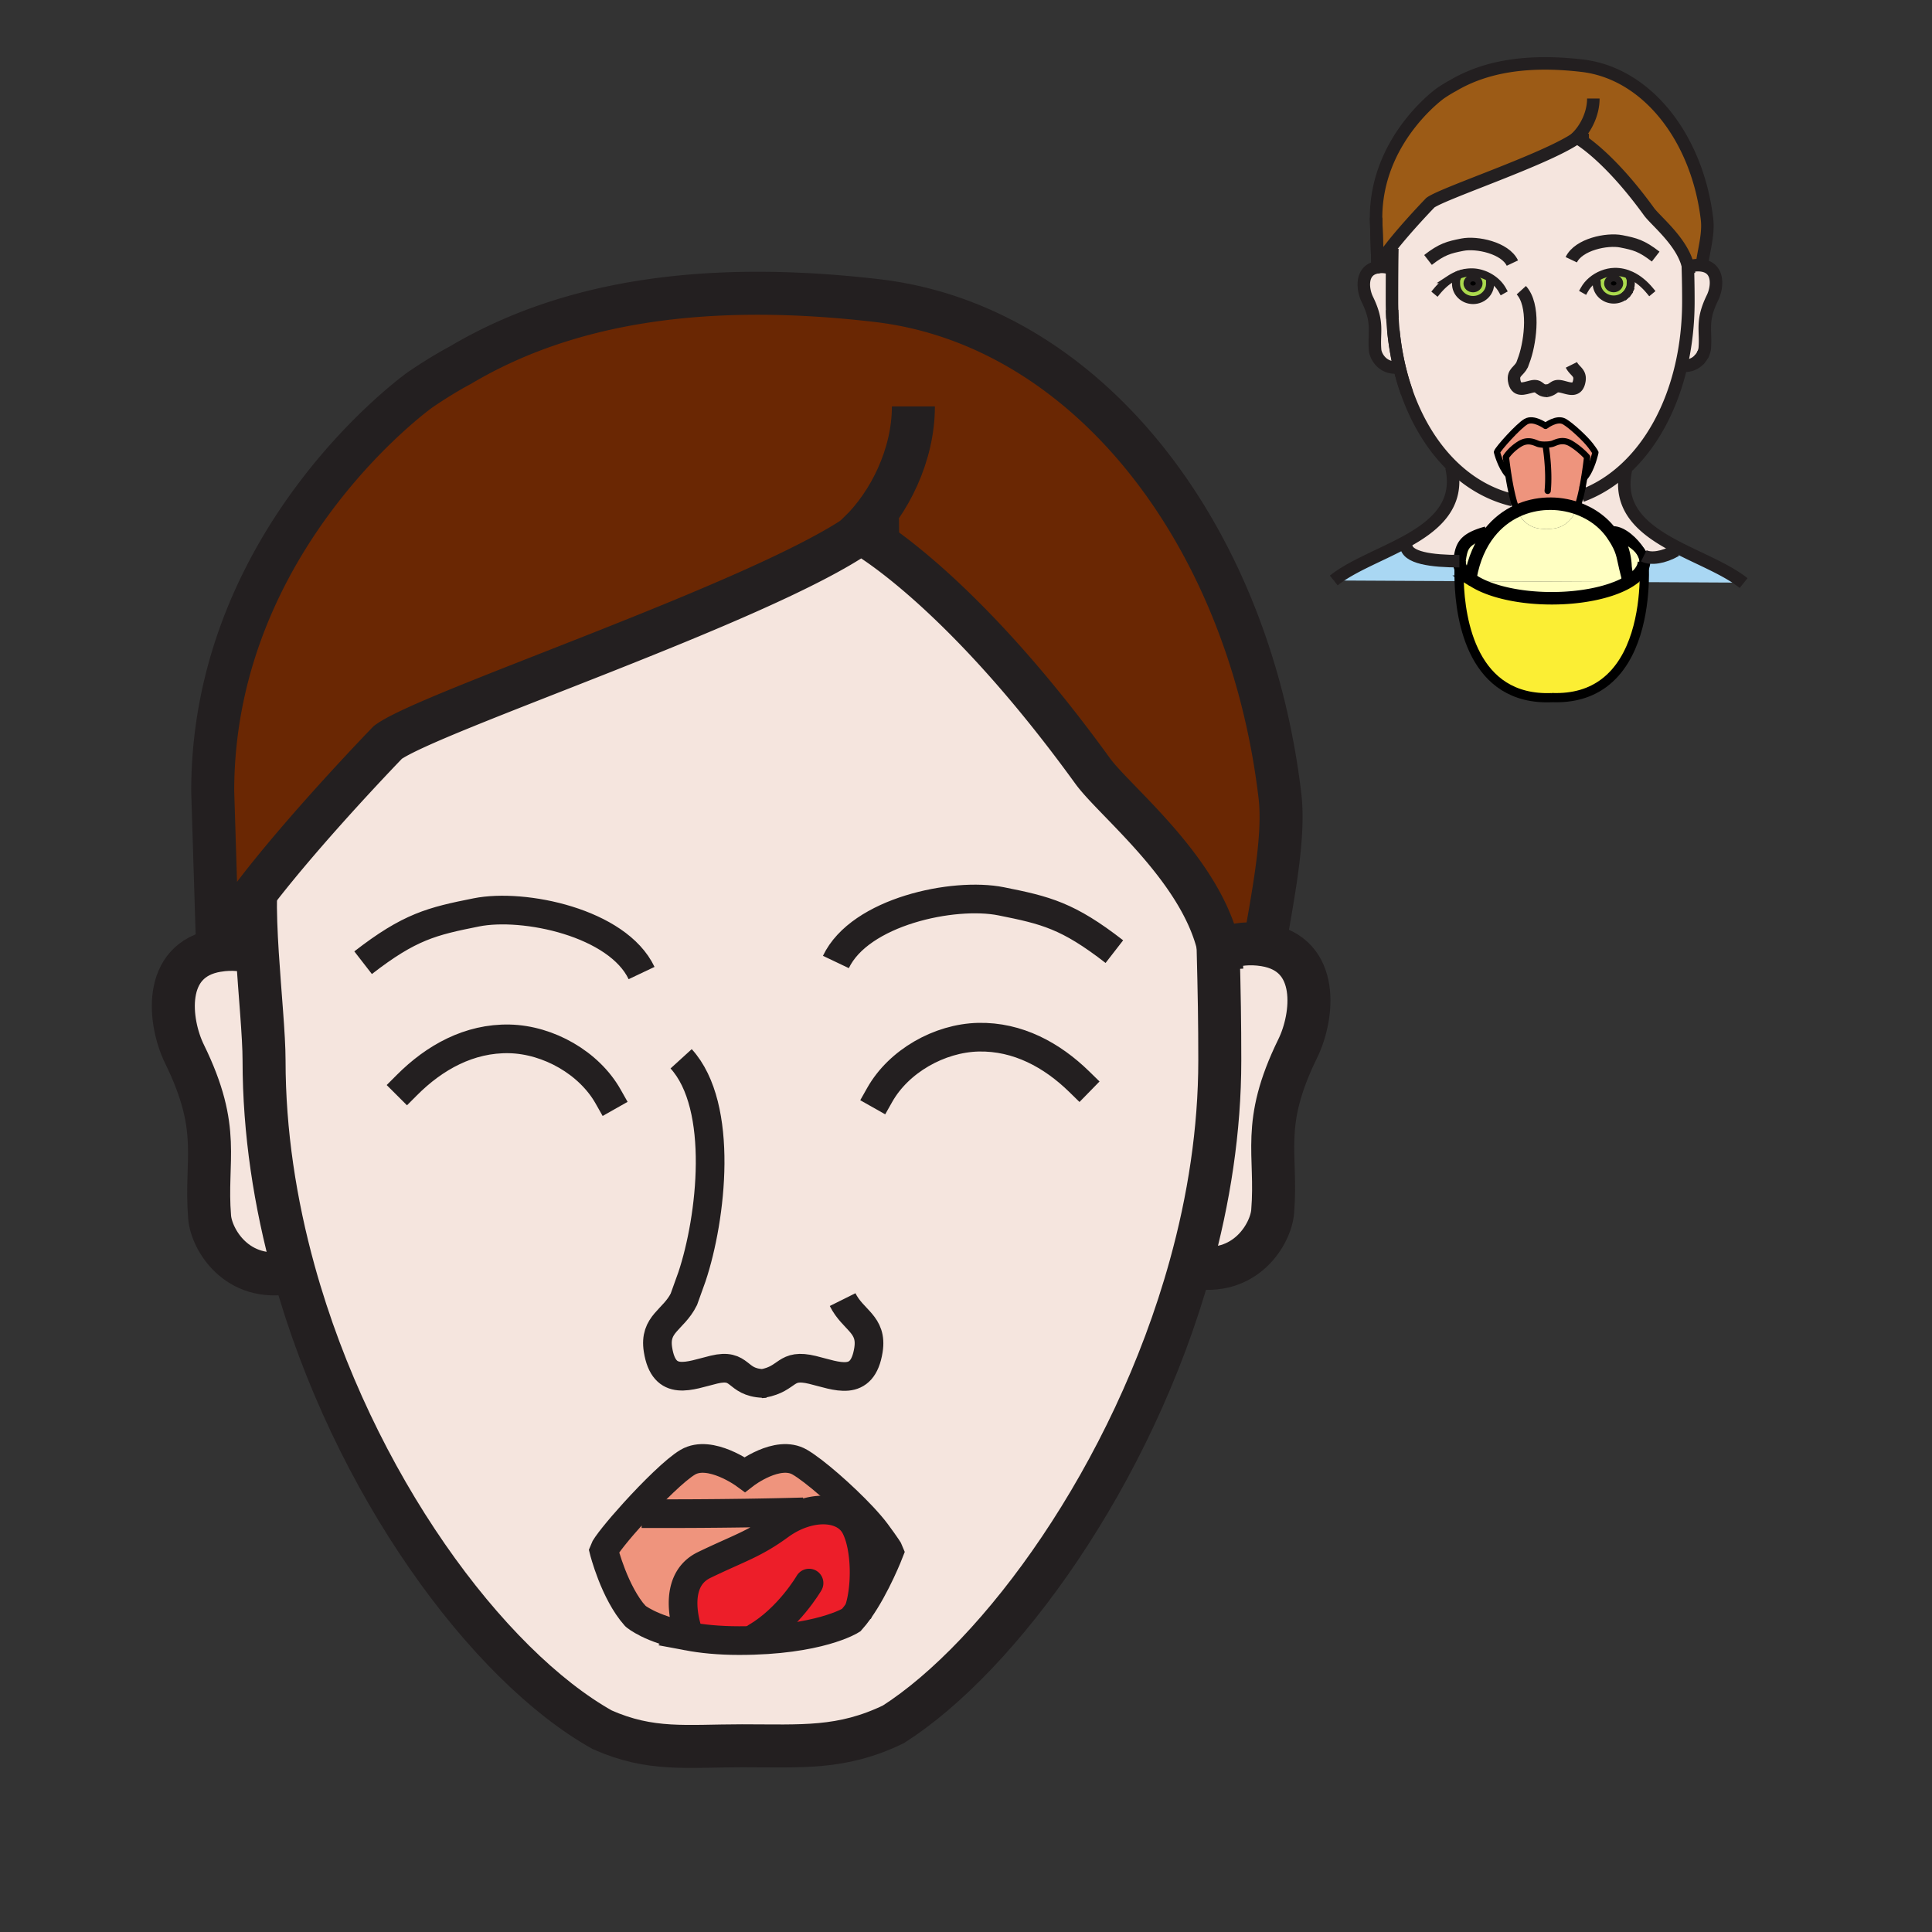 <?xml version="1.0"?><svg xmlns="http://www.w3.org/2000/svg" width="850.488" height="850.492" viewBox="0 0 850.488 850.492" overflow="visible"><rect x="0" y="0" width="850.488" height="850.492" fill="#333333" stroke="none"/><path d="M765.978 255.479l-.677.995-41.496-.216c.165-4.51-.004-7.797-.075-8.871v-.004c.004-.114.009-.228.009-.342 0-.067 0-.134-.005-.201-.004-.012-.004-.023-.004-.035 0 0 .004-.004 0-.008a6.174 6.174 0 0 0-.42-2.001l.311-.114c3.146 1.573 8.65.787 14.155-2.359l.452-1.419c9.673 5.035 20.345 9.227 27.75 14.575z" fill="#a9d7f3"></path><path d="M743.107 117.352l.739-.008a10.751 10.751 0 0 1 3.634-.625c.609 0 1.234.051 1.876.153 7.671 1.231 6.637 9.842 4.529 14.132-5.123 10.456-2.78 14.305-3.429 22.28-.055.68-.275 1.506-.66 2.359a9.749 9.749 0 0 1-1.4 2.23 9.583 9.583 0 0 1-.547.598c-1.702 1.71-4.254 2.938-7.73 2.45 2.033-8.82 3.122-18.308 3.122-28.272 0-5.309-.066-9.028-.231-15.296h.097z" fill="#f5e5de" class="aac-skin-fill"></path><path d="M694.148 60.686c-13.421 9.374-58.724 24.309-64.484 28.536 0 0-10.283 10.598-17.404 19.716-2.237 2.871-4.164 5.587-5.363 7.79a18.76 18.76 0 0 0-.468.9l-.673-21.729c0-34.678 28.297-54.803 28.297-54.803 3.279-2.226 5.466-3.342 5.466-3.342 14.438-8.588 33.104-11.616 56.914-8.84 28.748 3.351 50.812 31.989 55.02 67.63.684 5.796-.96 11.922-1.963 18.057l-2.009 2.12c-1.298 0-2.509.224-3.634.625l-.739.008c-.035-.165-.07-.322-.109-.479-2.646-10.617-14.16-19.657-17.117-23.739-15.926-21.993-27.981-30.266-30.942-32.09a12.013 12.013 0 0 0-.704-.417c-.033.017-.056.037-.088.057z" fill="#9c5b16"></path><path d="M749.797 155.644zM748.396 157.874zM700.668 123.636l2.131.02c.016.236.091.479.091 1.042 0 3.952 3.354 7.156 7.498 7.156 2.064 0 3.94-.802 5.297-2.096.252-.244.487-.503.704-.778.146-.185.279-.374.405-.57a6.886 6.886 0 0 0 1.085-3.712c0-1.078.07-1.577-.192-2.206l.369-1.195c-2.261-1.062-4.719-1.656-7.35-1.601-3.586.082-7.27 1.569-10.038 3.94zm-19.795 48.437c-.095.016-.185.027-.283.043l.637-.039c-.123 0-.244 0-.354-.004zm-42.479-49.212l2.591.535c-.047.397-.016.846-.016 1.522 0 3.956 3.358 7.156 7.495 7.156 4.141 0 7.491-3.201 7.491-7.156l1.446-1.679c-2.662-2.009-5.996-3.248-9.256-3.323a16.014 16.014 0 0 0-3.492.314c-.409.079-.813.177-1.211.295-.2.055-.397.114-.594.181-.59.188-1.172.413-1.734.665a20.21 20.21 0 0 0-2.72 1.49zm-22.347 38.756a118.588 118.588 0 0 1-1.711-8.655 127.611 127.611 0 0 1-1.518-16.503 137.52 137.52 0 0 1-.055-3.811c0-3.271.004-9.009.051-14.541.023-3.099.063-6.134.122-8.643l-.677-.527c7.121-9.119 17.404-19.716 17.404-19.716 5.761-4.227 51.063-19.162 64.484-28.536.149.134.429.251.79.358 2.961 1.824 15.017 10.098 30.942 32.09 2.957 4.082 14.471 13.122 17.117 23.739l.012.479c.165 6.268.231 9.988.231 15.296 0 9.964-1.089 19.453-3.122 28.272-4.364 18.945-13.086 34.788-24.765 45.515-5.722 5.261-12.154 9.292-19.126 11.863l-.397-.098a94.53 94.53 0 0 0 .822-3.783c.278-1.412.526-2.823.747-4.168l.129.02c3.189-3.563 4.782-11.065 4.782-11.065-.149-.428-2.041-2.965-2.041-2.965-2.418-3.232-8.729-8.985-11.557-10.628-3.374-1.974-8.349 1.872-8.349 1.872s-5.249-3.846-8.627-1.872c-3.374 1.966-12.189 11.812-12.752 13.405 0 0 1.593 6.382 4.781 9.944l.197-.031c.546 3.5 1.306 7.617 2.253 11.108l-.354.098c-9.965-2.352-18.993-7.573-26.661-15.056-8.446-8.25-15.249-19.24-19.838-32.166-.365-1.034-.719-2.08-1.058-3.142a112.611 112.611 0 0 1-2.256-8.153z" fill="#f5e5de" class="aac-skin-fill"></path><path d="M722.105 242.651c-1.895-2.524-5.328-4.801-9.63-6.673 2.497 4.432 4.373 10.633 3.677 16.673-1.911-7.389-1.533-9.111-4.463-14.313-.425-.759-.904-1.439-1.325-2.107-3.716-5.914-9.531-10.196-16.177-12.512.605-1.565 1.156-3.476 1.644-5.517l.397.098c6.972-2.571 13.404-6.602 19.126-11.863l.39.417c-3.814 17.4 8.241 26.637 22.483 34.049l-.452 1.419c-5.505 3.146-11.01 3.932-14.155 2.359l-.311.114a8.393 8.393 0 0 0-1.204-2.144z" fill="#f5e5de" class="aac-skin-fill"></path><path d="M723.729 247.386c.071 1.074.24 4.361.075 8.871l-7.098-.039c4.287-2.525 6.851-5.56 7.023-8.832z" fill="#fff"></path><path d="M716.707 256.218l7.098.039c-.448 12.296-3.394 33.715-17.695 44.406-5.701 4.263-13.208 6.823-23.082 6.417l.103.031c-34.949 1.436-40.25-34.261-40.796-51.283l6.566.031s0 .004.004.004c.118.075.24.149.365.224 3.736 2.253 8.824 4.105 14.793 5.375 5.679 1.215 12.154 1.899 19.032 1.899 13.016 0 24.607-2.461 32.047-6.284a28.753 28.753 0 0 0 1.565-.859z" fill="#fbee34"></path><path d="M716.152 252.651c.696-6.04-1.18-12.241-3.677-16.673 4.302 1.872 7.735 4.148 9.63 6.673.944 1.53 1.55 2.993 1.624 4.145.004.004 0 .008 0 .008a2.697 2.697 0 0 1 .009.236c0 .114-.005.228-.009.342v.004c-.173 3.272-2.736 6.308-7.022 8.832l-1.286-.008c.358-1.168.594-2.359.731-3.559z" fill="#ffffc2"></path><path d="M723.729 246.804c0 .012 0 .023.004.035 0-.011 0-.023-.004-.035z" fill="#f5e5de" class="aac-skin-fill"></path><path d="M723.31 244.794c.251.657.396 1.325.42 2.001-.074-1.152-.68-2.615-1.624-4.145a8.488 8.488 0 0 1 1.204 2.144z" fill="#6a2703" class="aac-hair-fill"></path><path d="M718.056 121.296l-.369 1.195c.263.629.192 1.128.192 2.206a6.899 6.899 0 0 1-1.49 4.282 8.21 8.21 0 0 1-.704.778 7.659 7.659 0 0 1-5.297 2.096c-4.145 0-7.498-3.205-7.498-7.156 0-.563-.075-.806-.091-1.042l-2.131-.02c2.768-2.371 6.452-3.857 10.038-3.94 2.631-.054 5.089.539 7.35 1.601zm-5.006 3.465c0-1.329-1.211-2.411-2.705-2.411s-2.705 1.082-2.705 2.411c0 1.333 1.211 2.41 2.705 2.41s2.705-1.077 2.705-2.41zM717.14 127.8z" fill="#abda4d"></path><path d="M715.421 256.21l1.286.008c-.499.295-1.022.582-1.565.861l-.004-.004c.102-.287.197-.574.283-.865z" fill="#6a2703" class="aac-hair-fill"></path><path d="M716.389 128.98z" fill="#abda4d"></path><path d="M716.152 252.651a19.886 19.886 0 0 1-.731 3.559l-66.517-.346c-.004 0-.004 0-.004-.004a20.93 20.93 0 0 1-2.336-1.66l.771-.083c1.467-8.144 4.439-14.616 8.356-19.57 3.46-4.373 7.651-7.562 12.193-9.662.004.004.004.012.008.016 3.221 6.909 8.498 8.151 12.897 7.876 4.4.275 9.678-.967 12.898-7.876.169-.366.338-.763.499-1.184 6.646 2.316 12.461 6.598 16.177 12.512.421.668.9 1.349 1.325 2.107 2.931 5.204 2.553 6.927 4.464 14.315z" fill="#ffffc2"></path><path d="M648.904 255.864l66.517.346c-.086.291-.181.578-.283.865l.004.004c-7.439 3.822-19.031 6.284-32.047 6.284-6.878 0-13.354-.684-19.032-1.899-5.969-1.271-11.057-3.123-14.793-5.375a31.352 31.352 0 0 1-.366-.225z" fill="#ffffc2"></path><ellipse cx="710.345" cy="124.76" rx="2.705" ry="2.41"></ellipse><path d="M700.271 196.24s1.892 2.537 2.041 2.965c0 0-1.593 7.503-4.782 11.065l-.129-.02c.821-4.979 1.254-9.076 1.254-9.076s-2.906-3.378-7.129-5.91c-3.531-2.119-6.374-.562-7.872 0-1.506.566-5.159.657-6.661.094-1.502-.562-4.346-2.119-7.881 0-4.215 2.537-6.188 5.816-6.188 5.816s.361 3.394 1.042 7.754l-.197.031c-3.188-3.563-4.781-9.944-4.781-9.944.563-1.593 9.378-11.439 12.752-13.405 3.378-1.974 8.627 1.872 8.627 1.872s4.975-3.846 8.349-1.872c2.825 1.645 9.137 7.398 11.555 10.63z" fill="#ee947d"></path><path d="M698.654 201.175s-.433 4.097-1.254 9.076a134.94 134.94 0 0 1-.747 4.168 94.53 94.53 0 0 1-.822 3.783c-.487 2.041-1.038 3.952-1.644 5.517-8.301-2.898-17.896-2.725-26.303 1.167-.609-1.313-1.168-2.992-1.667-4.848-.947-3.492-1.707-7.609-2.253-11.108-.681-4.361-1.042-7.754-1.042-7.754s1.974-3.279 6.188-5.816c3.535-2.119 6.379-.562 7.881 0 1.502.563 5.155.472 6.661-.094 1.498-.562 4.341-2.119 7.872 0 4.224 2.531 7.13 5.909 7.13 5.909z" fill="#ee947d"></path><path d="M694.188 223.718c-.161.42-.33.818-.499 1.184-3.221 6.909-8.498 8.151-12.898 7.876.016-.004.032-.004.048-.004h-.095c.016 0 .031 0 .047.004-4.399.275-9.677-.967-12.897-7.876-.004-.004-.004-.012-.008-.016 8.406-3.893 18.001-4.066 26.302-1.168z" fill="#ffffc2"></path><path d="M680.838 232.774c-.016 0-.032 0-.048.004-.016-.004-.031-.004-.047-.004h.095z" fill="#6a2703" class="aac-hair-fill"></path><path d="M666.218 220.038c.499 1.856 1.058 3.535 1.667 4.848-4.542 2.1-8.733 5.289-12.193 9.662l-1.278-.09c-10.597 2.961-11.01 6.292-11.962 12.583-12.079 0-23.428-1.428-23.428-7.078l-1.62-.688c13.834-7.333 25.284-16.543 21.557-33.562l.243-.633c7.668 7.483 16.696 12.705 26.661 15.056l.353-.098z" fill="#f5e5de" class="aac-skin-fill"></path><path d="M640.984 123.396l-2.591-.535a20.05 20.05 0 0 1 2.721-1.49 17.157 17.157 0 0 1 3.539-1.141 15.952 15.952 0 0 1 3.492-.314c3.26.075 6.594 1.313 9.256 3.323l-1.446 1.679c0 3.956-3.351 7.156-7.491 7.156-4.137 0-7.495-3.201-7.495-7.156 0-.676-.031-1.125.015-1.522zm7.456 3.791c1.49 0 2.701-1.077 2.701-2.406 0-1.333-1.211-2.418-2.701-2.418-1.498 0-2.701 1.085-2.701 2.418 0 1.328 1.203 2.406 2.701 2.406z" fill="#abda4d"></path><path d="M654.413 234.457l1.278.09c-3.917 4.955-6.89 11.427-8.356 19.57l-.771.083c-2.635-2.163-4.113-4.593-4.113-7.161.952-6.29 1.365-9.621 11.962-12.582z" fill="#ffffc2"></path><path d="M651.142 124.78c0 1.329-1.211 2.406-2.701 2.406-1.498 0-2.701-1.077-2.701-2.406 0-1.333 1.203-2.418 2.701-2.418 1.49 0 2.701 1.085 2.701 2.418z"></path><path d="M648.9 255.86c0 .004 0 .004.004.004-.004 0-.004-.004-.004-.004z" fill="#ffffc2"></path><path d="M648.9 255.86l-6.566-.031c-.122-3.799-.009-6.666.066-7.986.035 2.253 1.647 4.419 4.113 6.362.605.479 1.27.943 1.97 1.392.138.09.276.176.417.263z" fill="#fff"></path><path d="M648.483 255.596c-.7-.448-1.364-.912-1.97-1.392l.051-.004c.582.48 1.223.944 1.919 1.396z" fill="#fff"></path><path d="M646.564 254.201l-.051.004c-2.466-1.943-4.078-4.109-4.113-6.362.02-.39.039-.645.047-.747.004-.036.004-.055.004-.055 0 2.566 1.479 4.997 4.113 7.16z" fill="#fff"></path><path d="M644.653 120.23c-.409.083-.81.181-1.211.295a13.11 13.11 0 0 1 1.211-.295z" fill="#f5e5de" class="aac-skin-fill"></path><path d="M642.451 247.04s0 .02-.004.055a4.006 4.006 0 0 0-.047.747c-.075 1.321-.188 4.188-.066 7.986l-55.192-.291c7.628-6.107 19.645-10.633 30.262-16.264l1.62.688c-.001 5.651 11.348 7.079 23.427 7.079z" fill="#a9d7f3"></path><path d="M642.4 247.842a4.006 4.006 0 0 1 .047-.747c-.008.102-.027.358-.047.747z" fill="#a9d7f3"></path><path d="M642.849 120.707zM618.308 169.772zM616.047 161.617c.66 2.788 1.416 5.509 2.261 8.155a108.65 108.65 0 0 1-2.265-8.155h.004zM616.047 161.617h-.004a116.502 116.502 0 0 1-1.707-8.655 118.588 118.588 0 0 0 1.711 8.655z" fill="#f5e5de" class="aac-skin-fill"></path><path d="M614.336 152.962a116.502 116.502 0 0 0 1.707 8.655c-7.078 1.227-10.468-4.573-10.711-7.578-.657-7.979 1.69-11.82-3.434-22.272-2.107-4.294-3.142-12.905 4.526-14.132h.004c2.018-.326 3.861-.122 5.509.468l.877.004c-.047 5.532-.051 11.27-.051 14.541a137.52 137.52 0 0 0 .212 7.574 127.611 127.611 0 0 0 1.361 12.74zM613.408 145.766zM612.818 136.459z" fill="#f5e5de" class="aac-skin-fill"></path><path fill="#9c5b16" d="M605.756 95.898l.673 21.729-.004.008z"></path><g fill="none"><path d="M612.976 140.222c-.07-1.246-.122-2.5-.157-3.763M619.365 172.914c-.365-1.034-.719-2.08-1.058-3.142a110.58 110.58 0 0 1-2.261-8.155 118.588 118.588 0 0 1-1.711-8.655 127.611 127.611 0 0 1-.928-7.196M606.896 116.727c-.169.314-.326.617-.468.908v-.008l-.673-21.729M748.396 157.874a9.583 9.583 0 0 1-.547.598M749.797 155.644a8.302 8.302 0 0 1-.319.641" stroke="#231f20" stroke-width="5.505"></path><path d="M716.389 128.98a8.21 8.21 0 0 1-.704.778M717.14 127.8a8.624 8.624 0 0 1-.346.609M644.653 120.23a15.952 15.952 0 0 1 3.492-.314c3.26.075 6.594 1.313 9.256 3.323 1.597 1.199 2.953 2.686 3.897 4.357M642.849 120.707c.196-.067.394-.126.594-.181M632.598 128.134c1.687-2.029 3.625-3.861 5.796-5.273a20.05 20.05 0 0 1 2.721-1.49" stroke="#231f20" stroke-width="3.562" stroke-linecap="square" stroke-miterlimit="10"></path><path d="M655.955 124.918c0 3.956-3.351 7.156-7.491 7.156-4.137 0-7.495-3.201-7.495-7.156 0-.676-.031-1.125.016-1.522.028-.173.056-.342.118-.507M726.25 127.91c-2.28-2.756-5.045-5.139-8.194-6.614-2.261-1.062-4.719-1.656-7.35-1.601-3.586.083-7.271 1.569-10.038 3.94-1.263 1.078-2.332 2.348-3.118 3.74" stroke="#231f20" stroke-width="3.562" stroke-linecap="square" stroke-miterlimit="10"></path><path d="M702.799 123.656c.016.236.091.479.091 1.042 0 3.952 3.354 7.156 7.498 7.156 2.064 0 3.94-.802 5.297-2.096.252-.244.487-.503.704-.778.146-.185.279-.374.405-.57a6.886 6.886 0 0 0 1.085-3.712c0-1.078.07-1.577-.192-2.206" stroke="#231f20" stroke-width="3.562" stroke-linecap="square" stroke-miterlimit="10"></path><path d="M611.938 118.104c-1.647-.59-3.491-.794-5.509-.468h-.004c-7.668 1.227-6.634 9.838-4.526 14.132 5.124 10.452 2.776 14.293 3.434 22.272.243 3.004 3.633 8.804 10.711 7.578h.004c.066-.008.134-.02.208-.036M743.847 117.344a10.751 10.751 0 0 1 3.634-.625c.609 0 1.234.051 1.876.153 7.671 1.231 6.637 9.842 4.529 14.132-5.123 10.456-2.78 14.305-3.429 22.28-.055.68-.275 1.506-.66 2.359a9.749 9.749 0 0 1-1.4 2.23 9.583 9.583 0 0 1-.547.598c-1.702 1.71-4.254 2.938-7.73 2.45a8.754 8.754 0 0 1-.594-.094" stroke="#231f20" stroke-width="5.505"></path><path d="M665.864 220.136c-9.965-2.352-18.993-7.573-26.661-15.056-8.446-8.25-15.249-19.24-19.838-32.166a108.65 108.65 0 0 1-3.323-11.297 116.502 116.502 0 0 1-1.707-8.655 127.611 127.611 0 0 1-1.518-16.503 137.52 137.52 0 0 1-.055-3.811c0-3.271.004-9.009.051-14.541.023-3.099.063-6.134.122-8.643M742.974 116.063a130.798 130.798 0 0 1 .036 1.289c.165 6.268.231 9.988.231 15.296 0 9.964-1.089 19.453-3.122 28.272-4.364 18.945-13.086 34.788-24.765 45.515-5.722 5.261-12.154 9.292-19.126 11.863M680.873 172.073c3.574-.665 2.934-2.78 6.768-1.848 3.303.798 6.807 2.442 7.632-2.721.566-3.555-2.107-4.026-3.527-6.881" stroke="#231f20" stroke-width="5.505"></path><path d="M680.873 172.073c.11.004.231.004.354.004l-.637.039c.098-.016.188-.028.283-.043z" stroke="#231f20" stroke-width="5.505"></path><path d="M669.701 127.749c5.931 6.504 4.133 21.784 1.482 29.739l-1.116 3.103c-1.42 2.851-4.09 3.319-3.527 6.874.826 5.163 4.333 3.511 7.633 2.717 3.813-.92 2.953 1.734 6.7 1.892" stroke="#231f20" stroke-width="5.505"></path><path d="M651.142 124.78c0 1.329-1.211 2.406-2.701 2.406-1.498 0-2.701-1.077-2.701-2.406 0-1.333 1.203-2.418 2.701-2.418 1.49 0 2.701 1.085 2.701 2.418z" stroke="#231f20" stroke-width="2.989"></path><ellipse cx="710.345" cy="124.76" rx="2.705" ry="2.41" stroke="#231f20" stroke-width="2.989"></ellipse><path d="M665.773 115.811c-3.197-6.736-15.705-9.359-22.04-8.093-5.949 1.184-8.902 1.899-15.107 6.712M691.694 114.34c3.201-6.74 15.709-9.367 22.04-8.097 5.961 1.184 8.91 1.896 15.111 6.712" stroke="#231f20" stroke-width="5.505"></path><path d="M749.489 114.6c1.003-6.134 2.646-12.26 1.963-18.057-4.208-35.641-26.271-64.279-55.02-67.63-23.81-2.776-42.476.252-56.914 8.84 0 0-2.187 1.117-5.466 3.342 0 0-28.297 20.125-28.297 54.803l.669 21.737c0-.004.004-.004.004-.008a18.3 18.3 0 0 1 .468-.9c1.199-2.202 3.126-4.919 5.363-7.79 7.121-9.119 17.404-19.716 17.404-19.716 5.761-4.227 51.063-19.162 64.484-28.536.031-.02.055-.04.086-.059 0 0 .24.126.704.417 2.961 1.824 15.017 10.098 30.942 32.09 2.957 4.082 14.471 13.122 17.117 23.739.039.157.074.314.109.479.213.959.358 1.939.409 2.926" stroke="#231f20" stroke-width="5.505"></path><path d="M699.473 61.629c-.673.004-3.174-.188-4.534-.585-.361-.106-.641-.224-.79-.358a.334.334 0 0 1-.106-.142c4.117-4.011 7.361-10.55 7.361-17.184M638.96 205.712c3.728 17.019-7.723 26.228-21.557 33.562-10.617 5.631-22.634 10.157-30.262 16.264M715.744 206.853c-3.814 17.4 8.241 26.637 22.483 34.049 9.674 5.037 20.346 9.229 27.75 14.577a38.72 38.72 0 0 1 1.581 1.199" stroke="#231f20" stroke-width="5.505"></path><path d="M697.529 210.27c3.189-3.563 4.782-11.065 4.782-11.065-.149-.428-2.041-2.965-2.041-2.965-2.418-3.232-8.729-8.985-11.557-10.628-3.374-1.974-8.349 1.872-8.349 1.872s-5.249-3.846-8.627-1.872c-3.374 1.966-12.189 11.812-12.752 13.405 0 0 1.593 6.382 4.781 9.944" stroke="#000" stroke-width="2.752" stroke-linecap="round" stroke-linejoin="round"></path><path d="M667.885 224.886c-.609-1.313-1.168-2.992-1.667-4.848-.947-3.492-1.707-7.609-2.253-11.108-.681-4.361-1.042-7.754-1.042-7.754s1.974-3.279 6.188-5.816c3.535-2.119 6.379-.562 7.881 0 1.502.563 5.155.472 6.661-.094 1.498-.562 4.341-2.119 7.872 0 4.223 2.532 7.129 5.91 7.129 5.91s-.433 4.097-1.254 9.076a134.94 134.94 0 0 1-.747 4.168" stroke="#000" stroke-width="2.752" stroke-linecap="round" stroke-linejoin="round"></path><path d="M696.653 214.418a94.53 94.53 0 0 1-.822 3.783c-.487 2.041-1.038 3.952-1.644 5.517M680.365 195.921s1.876 10.786.94 20.165" stroke="#000" stroke-width="2.752" stroke-linecap="round" stroke-linejoin="round"></path><path d="M642.451 247.04c0 2.567 1.479 4.998 4.113 7.161.582.479 1.223.943 1.919 1.396" stroke="#000" stroke-width="5.505"></path><path d="M723.729 246.804a.105.105 0 0 1 .004.035M715.142 257.079l-.004-.004a19.781 19.781 0 0 0 1.014-4.424c.696-6.04-1.18-12.241-3.677-16.673 4.302 1.872 7.735 4.148 9.63 6.673a8.418 8.418 0 0 1 1.204 2.143c.251.657.396 1.325.42 2.001" stroke="#000" stroke-width="4.06"></path><path d="M642.451 247.04c.952-6.292 1.365-9.622 11.962-12.583M723.729 247.386c-.173 3.272-2.736 6.308-7.022 8.832-.499.295-1.022.582-1.565.861-7.439 3.822-19.031 6.284-32.047 6.284-6.878 0-13.354-.684-19.032-1.899-5.969-1.271-11.057-3.123-14.793-5.375a16.696 16.696 0 0 1-.365-.224c-.004 0-.004 0-.004-.004a12.76 12.76 0 0 1-.417-.264c-.7-.448-1.364-.912-1.97-1.392-2.466-1.943-4.078-4.109-4.113-6.362a4.006 4.006 0 0 1 .047-.747" stroke="#000" stroke-width="5.505"></path><path d="M710.25 233.67c3.972 0 9.237 4.738 11.855 8.981.944 1.53 1.55 2.993 1.624 4.145.004.004 0 .008 0 .008 0 .012 0 .023.004.035.005.067.005.134.005.201 0 .114-.005.228-.009.342" stroke="#000" stroke-width="4.06"></path><path d="M642.4 247.842c.02-.39.039-.645.047-.747.004-.036.004-.055.004-.055" stroke="#000" stroke-width="5.505"></path><path d="M706.109 300.663c-5.701 4.263-13.208 6.823-23.082 6.417l.103.031c-34.949 1.436-40.25-34.261-40.796-51.283-.122-3.799-.009-6.666.066-7.986M723.702 247.008s.012.13.027.374v.004c.071 1.074.24 4.361.075 8.871-.448 12.296-3.394 33.715-17.695 44.406" stroke="#000" stroke-width="4.06"></path><path d="M647.335 254.118c1.467-8.144 4.439-14.616 8.356-19.57 3.46-4.373 7.651-7.562 12.193-9.662 8.407-3.893 18.002-4.066 26.303-1.167 6.646 2.316 12.461 6.598 16.177 12.512.421.668.9 1.349 1.325 2.107 2.93 5.202 2.552 6.925 4.463 14.313.118.464.248.951.39 1.466" stroke="#000" stroke-width="5.505"></path><path d="M619.023 239.962c0 5.65 11.349 7.078 23.428 7.078M723.62 244.681c3.146 1.573 8.65.787 14.155-2.359" stroke="#231f20" stroke-width="5.505"></path></g><path fill="none" d="M0 .098h850.394v850.394H0z"></path><g><path d="M536.543 417.493l2.38-.018c5.318-1.902 11.276-2.551 17.774-1.515 24.734 3.966 21.398 31.728 14.594 45.574-16.514 33.711-8.951 46.104-11.051 71.82-.812 9.78-11.952 28.771-35.234 24.328l-.965-.262c8.14-29.339 12.926-59.949 12.926-90.614 0-17.099-.217-29.096-.73-49.313h.306z" fill="#f5e5de" class="aac-skin-fill"></path><path d="M335.881 609.015c-.298.054-.604.108-.919.153l2.046-.136c-.388.001-.767-.008-1.127-.017zM113.279 419.818c-.586-9.347-.973-18.505-.793-26.266l-.208-.163c22.994-30.024 58.472-66.602 58.472-66.602 18.559-13.62 164.644-61.789 207.918-92.011.487.423 1.379.802 2.533 1.136 9.527 5.886 48.421 32.539 99.799 103.486 9.527 13.169 46.709 42.364 55.199 76.616.01.496.027.992.036 1.479.514 20.218.73 32.215.73 49.313 0 30.665-4.786 61.275-12.926 90.614-25.535 92.192-84.079 171.882-130.761 201.654-22.85 11.023-40.246 9.446-66.674 9.446-24.436 0-40.075 2.434-61.509-7.058-50.404-28.24-109.84-108.326-135.719-201.861-8.284-29.971-13.133-61.32-13.133-92.796.002-10.779-1.837-29.222-2.964-46.987zM377.957 709.13c7.707-10.718 13.593-26.022 13.593-26.022-.451-1.244-5.922-8.6-5.922-8.6-1.532-2.055-3.614-4.453-6.003-7.004-8.554-9.112-21.137-20.127-27.546-23.85-9.789-5.724-24.21 5.435-24.21 5.435s-15.242-11.158-25.049-5.435c-5.354 3.118-15.431 13.088-23.733 22.228-6.877 7.58-12.538 14.593-13.277 16.675 0 0 4.624 18.515 13.881 28.862 0 0 6.562 5.732 23.021 8.843 6.129 1.153 13.628 1.946 22.66 1.946 35.252 0 49.323-8.978 49.323-8.978 1.116-1.243 2.207-2.631 3.262-4.1z" fill="#f5e5de" class="aac-skin-fill"></path><path d="M374.693 713.231s-14.07 8.978-49.323 8.978c-9.032 0-16.531-.793-22.66-1.946l.297-1.515s-8.446-22.354 6.958-29.809c15.404-7.445 21.958-9.112 33.278-17.387 3.453-2.524 7.076-4.336 10.636-5.444 8.482-2.687 16.567-1.434 20.93 3.47a12.32 12.32 0 0 1 1.713 2.47c4.777 9.077 4.958 26.906 1.433 37.083-1.053 1.468-2.144 2.856-3.262 4.1z" fill="#ed1e29"></path><path d="M353.692 665.54l.189.568c-3.56 1.108-7.184 2.92-10.636 5.444-11.321 8.274-17.874 9.941-33.278 17.387-15.404 7.455-6.958 29.809-6.958 29.809l-.297 1.515c-16.459-3.11-23.021-8.843-23.021-8.843-9.257-10.348-13.881-28.862-13.881-28.862.739-2.082 6.399-9.095 13.277-16.675l3.362.433c1.846-.001 35.864.216 71.243-.776z" fill="#ef947d"></path><path d="M353.692 665.54c-35.379.992-69.396.775-71.244.775l-3.362-.433c8.302-9.14 18.379-19.109 23.733-22.228 9.807-5.724 25.049 5.435 25.049 5.435s14.422-11.158 24.21-5.435c6.409 3.723 18.992 14.737 27.546 23.85l-4.813 2.073c-4.362-4.903-12.448-6.156-20.93-3.47l-.189-.567z" fill="#ef947d"></path><path d="M536.543 417.493c-.108-.487-.226-.983-.343-1.479-8.49-34.252-45.672-63.447-55.199-76.616-51.378-70.947-90.272-97.6-99.799-103.486-1.479-.919-2.253-1.334-2.253-1.334-.09.063-.181.126-.28.198-43.274 30.223-189.359 78.392-207.918 92.011 0 0-35.478 36.578-58.472 66.602-7.211 9.429-13.196 18.208-16.468 25.013l-2.172-70.09c0-111.806 91.272-176.704 91.272-176.704 10.546-7.175 17.613-10.78 17.613-10.78 46.538-27.699 106.74-37.461 183.519-28.51 92.715 10.807 163.851 103.144 177.407 218.086 2.199 18.676-3.524 45.79-6.752 65.556-6.498-1.037-12.456-.387-17.774 1.515l-2.381.018z" fill="#6a2703" class="aac-hair-fill"></path><path d="M81.217 463.985c-6.796-13.854-10.123-41.598 14.593-45.582h.009c6.364-1.019 12.223-.406 17.459 1.415 1.127 17.766 2.966 36.208 2.966 46.988 0 31.476 4.849 62.825 13.133 92.796l-1.866.522c-23.292 4.453-34.433-14.539-35.235-24.318-2.099-25.716 5.454-38.11-11.059-71.821z" fill="#f5e5de" class="aac-skin-fill"></path><g fill="none" stroke="#231f20"><path d="M113.585 419.917c-.099-.036-.198-.072-.307-.099-5.237-1.821-11.096-2.434-17.459-1.415h-.009c-24.716 3.984-21.39 31.729-14.593 45.582 16.513 33.711 8.959 46.105 11.06 71.821.802 9.779 11.943 28.771 35.235 24.318M538.923 417.475c5.318-1.902 11.276-2.551 17.774-1.515 24.734 3.966 21.398 31.728 14.594 45.574-16.514 33.711-8.951 46.104-11.051 71.82-.812 9.78-11.952 28.771-35.234 24.328" stroke-width="18.929"></path><path d="M536.129 413.337c.026.911.045 1.803.071 2.677.01.496.027.992.036 1.479.514 20.218.73 32.215.73 49.313 0 30.665-4.786 61.275-12.926 90.614-25.535 92.192-84.079 171.882-130.761 201.654-22.85 11.023-40.246 9.446-66.674 9.446-24.436 0-40.075 2.434-61.509-7.058-50.404-28.24-109.84-108.326-135.719-201.861-8.284-29.971-13.133-61.32-13.133-92.796 0-10.78-1.839-29.223-2.966-46.988-.586-9.347-.973-18.505-.793-26.266" stroke-width="18.929"></path><path d="M335.881 609.015c11.51-2.137 9.446-8.951 21.795-5.967 10.672 2.587 21.966 7.904 24.625-8.762 1.821-11.466-6.788-12.971-11.375-22.183M335.881 609.015c.36.009.739.018 1.126.018l-2.046.136c.316-.045.622-.1.92-.154zM299.844 466.094c19.109 20.983 13.332 70.253 4.777 95.905l-3.587 9.987c-4.588 9.203-13.205 10.708-11.375 22.183 2.65 16.648 13.962 11.33 24.607 8.762 12.304-2.975 9.519 5.579 21.615 6.084" stroke-width="12.619"></path><path d="M556.697 415.96c3.228-19.767 8.951-46.88 6.752-65.556-13.557-114.942-84.692-207.279-177.407-218.086-76.779-8.951-136.981.811-183.519 28.51 0 0-7.067 3.605-17.613 10.78 0 0-91.272 64.898-91.272 176.704l2.172 70.09c3.272-6.805 9.257-15.584 16.468-25.013 22.994-30.024 58.472-66.602 58.472-66.602 18.559-13.62 164.644-61.789 207.918-92.011.099-.072.189-.135.28-.198 0 0 .775.415 2.253 1.334 9.527 5.886 48.421 32.539 99.799 103.486 9.527 13.169 46.709 42.364 55.199 76.616.117.496.234.992.343 1.479a57.405 57.405 0 0 1 1.316 9.438" stroke-width="18.929"></path><path d="M395.831 237.805c-2.145.018-10.222-.613-14.629-1.893-1.154-.333-2.046-.712-2.533-1.136-.171-.145-.288-.297-.342-.46 13.268-12.925 23.76-34.026 23.76-55.416" stroke-width="18.929"></path><path d="M302.71 720.262c6.129 1.153 13.628 1.946 22.66 1.946 35.252 0 49.323-8.978 49.323-8.978 1.118-1.244 2.208-2.632 3.263-4.101 7.707-10.718 13.593-26.022 13.593-26.022-.451-1.244-5.922-8.6-5.922-8.6-1.532-2.055-3.614-4.453-6.003-7.004-8.554-9.112-21.137-20.127-27.546-23.85-9.789-5.724-24.21 5.435-24.21 5.435s-15.242-11.158-25.049-5.435c-5.354 3.118-15.431 13.088-23.733 22.228-6.877 7.58-12.538 14.593-13.277 16.675 0 0 4.624 18.515 13.881 28.862-.001.001 6.561 5.734 23.02 8.844z" stroke-width="12.619"></path><path d="M303.008 718.748s-8.446-22.354 6.958-29.809c15.404-7.445 21.958-9.112 33.278-17.387 3.453-2.524 7.076-4.336 10.636-5.444 8.482-2.687 16.567-1.434 20.93 3.47a12.32 12.32 0 0 1 1.713 2.47c4.777 9.077 4.958 26.906 1.433 37.083-.135.405-.279.793-.433 1.171M282.448 666.315c1.848 0 35.865.217 71.244-.775" stroke-width="12.619"></path><path d="M356.152 696.889s-8.923 15.404-23.345 23.842" stroke-width="12.619" stroke-linecap="round" stroke-linejoin="round"></path><path d="M179.151 477.641c12.124-12.15 27.429-20.696 45.113-20.317 17.216.396 35.082 10.609 43.41 25.338M475.105 476.18c-12.023-11.754-27.095-19.965-44.401-19.596-17.234.406-35.081 10.601-43.418 25.355" stroke-width="12.619" stroke-linecap="square" stroke-miterlimit="10"></path><path d="M282.43 428.345c-10.546-22.228-51.82-30.881-72.723-26.708-19.641 3.912-29.375 6.265-49.863 22.156M367.969 423.478c10.564-22.219 51.838-30.89 72.732-26.716 19.667 3.93 29.394 6.273 49.854 22.155" stroke-width="12.619"></path></g></g><path fill="none" d="M0 .098h850.394v850.394H0z"></path></svg>